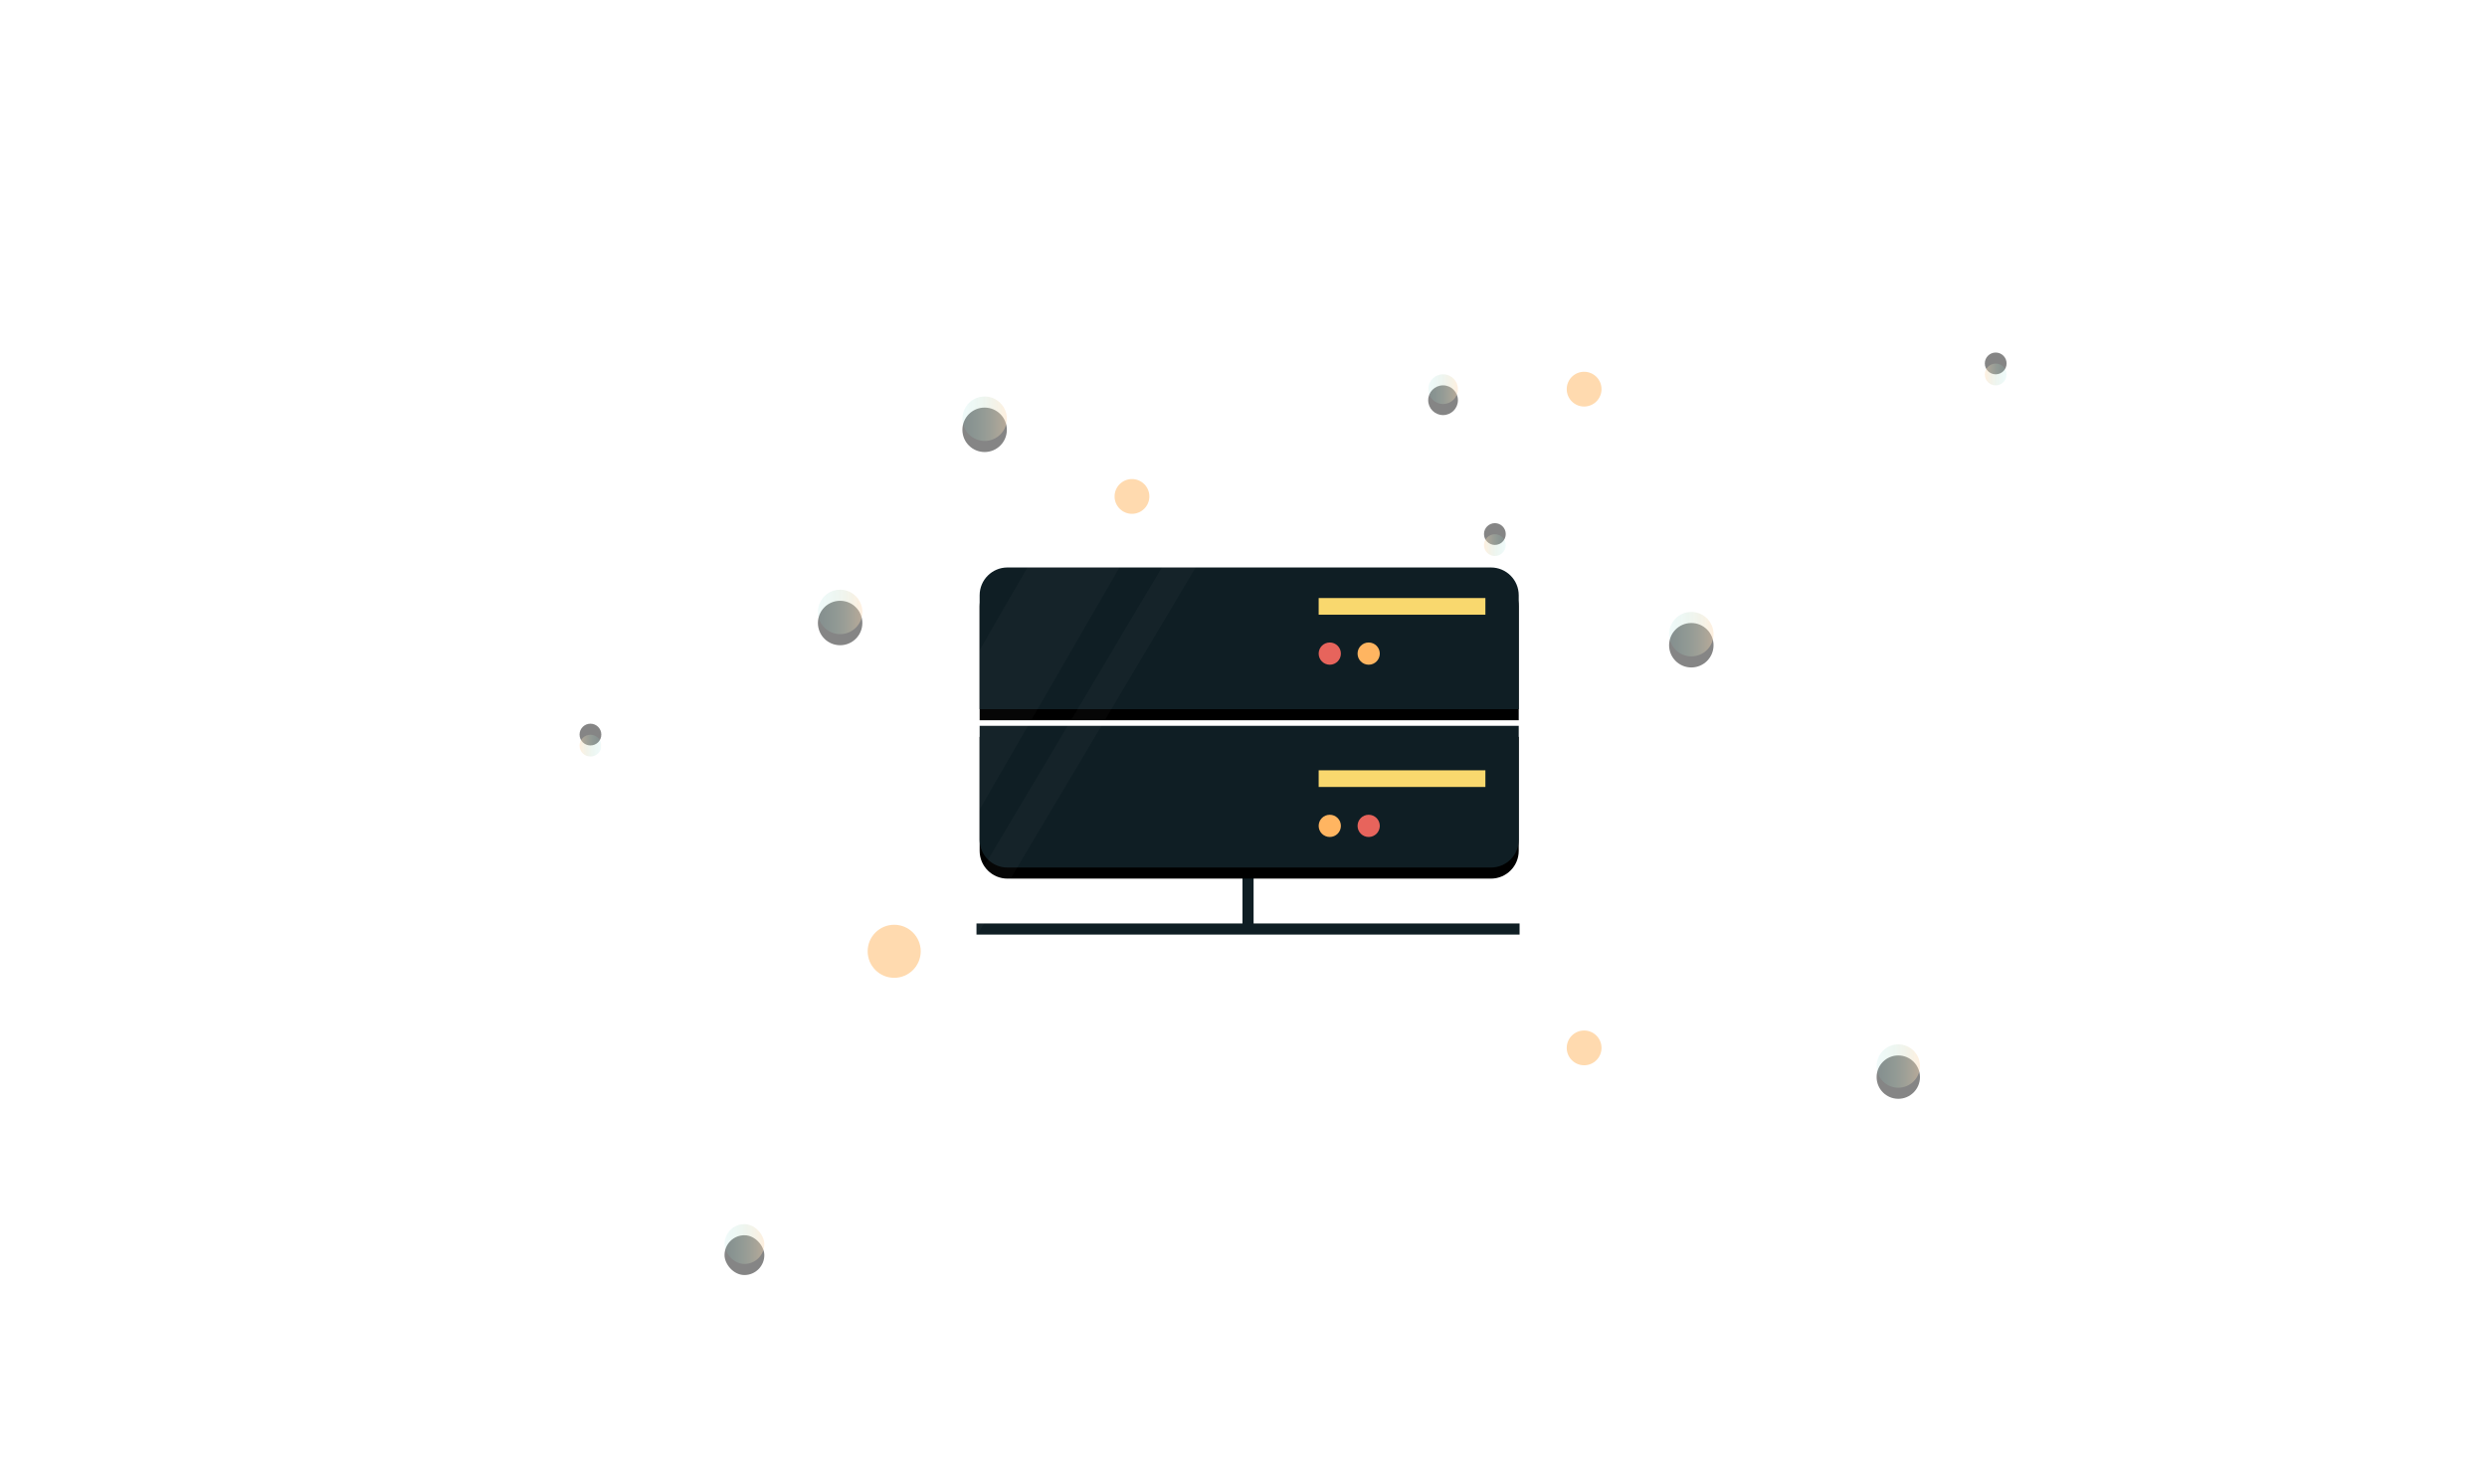 <?xml version="1.0" encoding="UTF-8"?>
<svg width="449px" height="268px" viewBox="0 0 449 268" version="1.1" xmlns="http://www.w3.org/2000/svg" xmlns:xlink="http://www.w3.org/1999/xlink">
    <!-- Generator: Sketch 52.3 (67297) - http://www.bohemiancoding.com/sketch -->
    <title>big-feature-atomic-deploys</title>
    <desc>Created with Sketch.</desc>
    <defs>
        <linearGradient x1="100%" y1="87.931%" x2="0%" y2="5.214%" id="linearGradient-1">
            <stop stop-color="#C8C8C8" stop-opacity="0.129" offset="0%"></stop>
            <stop stop-color="#5D686D" offset="100%"></stop>
        </linearGradient>
        <path d="M6.02,0 L93.312,8.8817842e-16 C96.083,-7.00340053e-15 98.329,2.246 98.329,5.017 L98.329,25.587 L1.003,25.587 L1.003,5.017 C1.003,2.246 3.249,1.39714658e-15 6.02,8.8817842e-16 Z" id="path-2"></path>
        <filter x="-19.5%" y="-66.4%" width="139.0%" height="248.5%" filterUnits="objectBoundingBox" id="filter-3">
            <feOffset dx="0" dy="2" in="SourceAlpha" result="shadowOffsetOuter1"></feOffset>
            <feGaussianBlur stdDeviation="6" in="shadowOffsetOuter1" result="shadowBlurOuter1"></feGaussianBlur>
            <feColorMatrix values="0 0 0 0 0   0 0 0 0 0   0 0 0 0 0  0 0 0 0.068 0" type="matrix" in="shadowBlurOuter1"></feColorMatrix>
        </filter>
        <path d="M1.003,28.595 L98.329,28.595 L98.329,49.164 C98.329,51.935 96.083,54.181 93.312,54.181 L6.02,54.181 C3.249,54.181 1.003,51.935 1.003,49.164 L1.003,28.595 Z" id="path-4"></path>
        <filter x="-19.5%" y="-66.4%" width="139.0%" height="248.5%" filterUnits="objectBoundingBox" id="filter-5">
            <feOffset dx="0" dy="2" in="SourceAlpha" result="shadowOffsetOuter1"></feOffset>
            <feGaussianBlur stdDeviation="6" in="shadowOffsetOuter1" result="shadowBlurOuter1"></feGaussianBlur>
            <feColorMatrix values="0 0 0 0 0   0 0 0 0 0   0 0 0 0 0  0 0 0 0.068 0" type="matrix" in="shadowBlurOuter1"></feColorMatrix>
        </filter>
        <linearGradient x1="100%" y1="93.435%" x2="0%" y2="93.435%" id="linearGradient-6">
            <stop stop-color="#FFB561" stop-opacity="0.421" offset="0%"></stop>
            <stop stop-color="#01AD9F" stop-opacity="0.115" offset="100%"></stop>
            <stop stop-color="#FFB561" stop-opacity="0.111" offset="100%"></stop>
        </linearGradient>
        <circle id="path-7" cx="73.245" cy="10.25" r="4.013"></circle>
        <filter x="-311.5%" y="-286.5%" width="722.9%" height="722.9%" filterUnits="objectBoundingBox" id="filter-8">
            <feOffset dx="0" dy="2" in="SourceAlpha" result="shadowOffsetOuter1"></feOffset>
            <feGaussianBlur stdDeviation="8" in="shadowOffsetOuter1" result="shadowBlurOuter1"></feGaussianBlur>
            <feColorMatrix values="0 0 0 0 0   0 0 0 0 0   0 0 0 0 0  0 0 0 0.068 0" type="matrix" in="shadowBlurOuter1"></feColorMatrix>
        </filter>
        <circle id="path-9" cx="165.365" cy="33.07" r="1.966"></circle>
        <filter x="-635.8%" y="-584.9%" width="1371.5%" height="1371.5%" filterUnits="objectBoundingBox" id="filter-10">
            <feOffset dx="0" dy="2" in="SourceAlpha" result="shadowOffsetOuter1"></feOffset>
            <feGaussianBlur stdDeviation="8" in="shadowOffsetOuter1" result="shadowBlurOuter1"></feGaussianBlur>
            <feColorMatrix values="0 0 0 0 0   0 0 0 0 0   0 0 0 0 0  0 0 0 0.068 0" type="matrix" in="shadowBlurOuter1"></feColorMatrix>
        </filter>
        <circle id="path-11" cx="255.783" cy="2.263" r="1.966"></circle>
        <filter x="-635.8%" y="-584.9%" width="1371.5%" height="1371.5%" filterUnits="objectBoundingBox" id="filter-12">
            <feOffset dx="0" dy="2" in="SourceAlpha" result="shadowOffsetOuter1"></feOffset>
            <feGaussianBlur stdDeviation="8" in="shadowOffsetOuter1" result="shadowBlurOuter1"></feGaussianBlur>
            <feColorMatrix values="0 0 0 0 0   0 0 0 0 0   0 0 0 0 0  0 0 0 0.068 0" type="matrix" in="shadowBlurOuter1"></feColorMatrix>
        </filter>
        <circle id="path-13" cx="2.08" cy="69.28" r="1.966"></circle>
        <filter x="-635.8%" y="-584.9%" width="1371.5%" height="1371.5%" filterUnits="objectBoundingBox" id="filter-14">
            <feOffset dx="0" dy="2" in="SourceAlpha" result="shadowOffsetOuter1"></feOffset>
            <feGaussianBlur stdDeviation="8" in="shadowOffsetOuter1" result="shadowBlurOuter1"></feGaussianBlur>
            <feColorMatrix values="0 0 0 0 0   0 0 0 0 0   0 0 0 0 0  0 0 0 0.068 0" type="matrix" in="shadowBlurOuter1"></feColorMatrix>
        </filter>
        <circle id="path-15" cx="200.831" cy="49.149" r="4.013"></circle>
        <filter x="-311.5%" y="-286.5%" width="722.9%" height="722.9%" filterUnits="objectBoundingBox" id="filter-16">
            <feOffset dx="0" dy="2" in="SourceAlpha" result="shadowOffsetOuter1"></feOffset>
            <feGaussianBlur stdDeviation="8" in="shadowOffsetOuter1" result="shadowBlurOuter1"></feGaussianBlur>
            <feColorMatrix values="0 0 0 0 0   0 0 0 0 0   0 0 0 0 0  0 0 0 0.068 0" type="matrix" in="shadowBlurOuter1"></feColorMatrix>
        </filter>
        <rect id="path-17" x="26.288" y="155.685" width="7.185" height="7.185" rx="3.593"></rect>
        <filter x="-347.9%" y="-320.1%" width="795.9%" height="795.9%" filterUnits="objectBoundingBox" id="filter-18">
            <feOffset dx="0" dy="2" in="SourceAlpha" result="shadowOffsetOuter1"></feOffset>
            <feGaussianBlur stdDeviation="8" in="shadowOffsetOuter1" result="shadowBlurOuter1"></feGaussianBlur>
            <feColorMatrix values="0 0 0 0 0   0 0 0 0 0   0 0 0 0 0  0 0 0 0.068 0" type="matrix" in="shadowBlurOuter1"></feColorMatrix>
        </filter>
        <circle id="path-19" cx="47.158" cy="45.135" r="4.013"></circle>
        <filter x="-311.5%" y="-286.5%" width="722.9%" height="722.9%" filterUnits="objectBoundingBox" id="filter-20">
            <feOffset dx="0" dy="2" in="SourceAlpha" result="shadowOffsetOuter1"></feOffset>
            <feGaussianBlur stdDeviation="8" in="shadowOffsetOuter1" result="shadowBlurOuter1"></feGaussianBlur>
            <feColorMatrix values="0 0 0 0 0   0 0 0 0 0   0 0 0 0 0  0 0 0 0.068 0" type="matrix" in="shadowBlurOuter1"></feColorMatrix>
        </filter>
        <path d="M156.01,2.223 L156.01,2.223 C157.493,2.223 158.695,3.425 158.695,4.908 L158.695,4.908 C158.695,6.391 157.493,7.593 156.01,7.593 L156.01,7.593 C154.527,7.593 153.325,6.391 153.325,4.908 L153.325,4.908 C153.325,3.425 154.527,2.223 156.01,2.223 Z" id="path-21"></path>
        <filter x="-465.5%" y="-428.3%" width="1031.1%" height="1031.1%" filterUnits="objectBoundingBox" id="filter-22">
            <feOffset dx="0" dy="2" in="SourceAlpha" result="shadowOffsetOuter1"></feOffset>
            <feGaussianBlur stdDeviation="8" in="shadowOffsetOuter1" result="shadowBlurOuter1"></feGaussianBlur>
            <feColorMatrix values="0 0 0 0 0   0 0 0 0 0   0 0 0 0 0  0 0 0 0.068 0" type="matrix" in="shadowBlurOuter1"></feColorMatrix>
        </filter>
        <path d="M238.197,123.221 L238.197,123.221 C240.359,123.221 242.111,124.973 242.111,127.134 L242.111,127.134 C242.111,129.296 240.359,131.048 238.197,131.048 L238.197,131.048 C236.036,131.048 234.284,129.296 234.284,127.134 L234.284,127.134 C234.284,124.973 236.036,123.221 238.197,123.221 Z" id="path-23"></path>
        <filter x="-319.4%" y="-293.8%" width="738.8%" height="738.8%" filterUnits="objectBoundingBox" id="filter-24">
            <feOffset dx="0" dy="2" in="SourceAlpha" result="shadowOffsetOuter1"></feOffset>
            <feGaussianBlur stdDeviation="8" in="shadowOffsetOuter1" result="shadowBlurOuter1"></feGaussianBlur>
            <feColorMatrix values="0 0 0 0 0   0 0 0 0 0   0 0 0 0 0  0 0 0 0.068 0" type="matrix" in="shadowBlurOuter1"></feColorMatrix>
        </filter>
    </defs>
    <g id="big-feature-atomic-deploys" stroke="none" stroke-width="1" fill="none" fill-rule="evenodd">
        <g id="atomatic-deployed-illustration-diagram" transform="translate(-1, 7)">
            <g id="arrow-texture" opacity="0.44" stroke="url(#linearGradient-1)" stroke-width="1.505">
                <g id="Group-62" transform="translate(215.133, 0.33)">
                    <path d="M11.231,0.139 L11.231,84.537" id="Path-29" opacity="0.22" transform="translate(11.231, 42.338) scale(1, -1) translate(-11.231, -42.338) "></path>
                    <path d="M21.437,16.193 L21.437,84.537" id="Path-29" opacity="0.22"></path>
                    <path d="M1.11,16.193 L1.11,84.537" id="Path-29" opacity="0.22" transform="translate(1.11, 50.365) scale(-1, 1) translate(-1.11, -50.365) "></path>
                </g>
                <g id="Group-62" transform="translate(214.295, 160.029)">
                    <path d="M12.069,0.977 L12.069,85.375" id="Path-29" opacity="0.22" transform="translate(12.069, 43.176) scale(1, -1) translate(-12.069, -43.176) "></path>
                    <path d="M22.275,17.031 L22.275,85.375" id="Path-29" opacity="0.22"></path>
                    <path d="M1.948,17.031 L1.948,85.375" id="Path-29" opacity="0.22" transform="translate(1.948, 51.203) scale(-1, 1) translate(-1.948, -51.203) "></path>
                </g>
                <g id="Group-62" transform="translate(80.109, 129.035) rotate(-90) translate(-80.109, -129.035) translate(68.797, 49.426)">
                    <path d="M11.231,94.454 L11.231,158.785" id="Path-29" opacity="0.22"></path>
                    <path d="M21.437,0.139 L21.437,158.785" id="Path-29" opacity="0.22" transform="translate(21.437, 79.462) scale(-1, -1) translate(-21.437, -79.462) "></path>
                    <path d="M1.11,0.139 L1.11,158.785" id="Path-29" opacity="0.22" transform="translate(1.11, 79.462) scale(-1, -1) translate(-1.11, -79.462) "></path>
                </g>
                <g id="Group-62" transform="translate(370.226, 129.035) scale(-1, 1) rotate(-90) translate(-370.226, -129.035) translate(358.913, 49.426)">
                    <path d="M11.231,74.387 L11.231,158.785" id="Path-29" opacity="0.22"></path>
                    <path d="M21.437,0.139 L21.437,158.785" id="Path-29" opacity="0.22" transform="translate(21.437, 79.462) scale(-1, -1) translate(-21.437, -79.462) "></path>
                    <path d="M1.11,0.139 L1.11,158.785" id="Path-29" opacity="0.22" transform="translate(1.11, 79.462) scale(-1, -1) translate(-1.11, -79.462) "></path>
                </g>
            </g>
            <g id="cdn" transform="translate(176.861, 95.469)">
                <path d="M49.457,52.863 L49.457,65.66" id="Path-27" stroke="#0F1E24" stroke-width="2.007"></path>
                <path d="M0.432,65.283 L98.483,65.283" id="Path-28" stroke="#0F1E24" stroke-width="2.007"></path>
                <g id="Rectangle-3">
                    <use fill="black" fill-opacity="1" filter="url(#filter-3)" xlink:href="#path-2"></use>
                    <use fill="#0F1E24" fill-rule="evenodd" xlink:href="#path-2"></use>
                </g>
                <g id="Group-15" transform="translate(62.208, 5.518)">
                    <rect id="Rectangle-5" fill="#F9D86E" x="0" y="0" width="30.101" height="3.01"></rect>
                    <circle id="Oval" fill="#E7645C" cx="2.007" cy="10.034" r="2.007"></circle>
                    <circle id="Oval" fill="#FFB561" cx="9.03" cy="10.034" r="2.007"></circle>
                </g>
                <g id="Rectangle-3">
                    <use fill="black" fill-opacity="1" filter="url(#filter-5)" xlink:href="#path-4"></use>
                    <use fill="#0F1E24" fill-rule="evenodd" xlink:href="#path-4"></use>
                </g>
                <g id="Group-15" transform="translate(62.208, 36.623)">
                    <rect id="Rectangle-5" fill="#F9D86E" x="0" y="0" width="30.101" height="3.01"></rect>
                    <circle id="Oval" fill="#FFB561" cx="2.007" cy="10.034" r="2.007"></circle>
                    <circle id="Oval" fill="#E7645C" cx="9.03" cy="10.034" r="2.007"></circle>
                </g>
            </g>
            <g id="Group-7" opacity="0.231" transform="translate(155.158, 78.991)" fill="#FFFFFF">
                <polygon id="Rectangle-18" opacity="0.111" transform="translate(37.502, 52.152) rotate(30) translate(-37.502, -52.152) " points="35.515 -0.923 39.788 -0.923 40.738 -0.923 39.378 105.227 34.266 96.505 35.48 1.813"></polygon>
                <polygon id="Rectangle-18" opacity="0.104" transform="translate(26.712, 38.856) rotate(30) translate(-26.712, -38.856) " points="33.9 -1.282 33.9 78.995 19.525 54.97 19.525 7.101"></polygon>
            </g>
            <g id="dotted-texture" transform="translate(105.518, 58.36)">
                <circle id="Oval-12" fill="#FFB561" opacity="0.507" cx="56.918" cy="106.413" r="4.789"></circle>
                <path d="M181.478,120.716 L181.478,120.716 C183.212,120.716 184.618,122.122 184.618,123.856 L184.618,123.856 C184.618,125.59 183.212,126.995 181.478,126.995 L181.478,126.995 C179.744,126.995 178.338,125.59 178.338,123.856 L178.338,123.856 C178.338,122.122 179.744,120.716 181.478,120.716 Z" id="Rectangle-15" fill="#FFB561" opacity="0.507"></path>
                <path d="M99.847,21.141 L99.847,21.141 C101.581,21.141 102.986,22.547 102.986,24.281 L102.986,24.281 C102.986,26.015 101.581,27.42 99.847,27.42 L99.847,27.42 C98.113,27.42 96.707,26.015 96.707,24.281 L96.707,24.281 C96.707,22.547 98.113,21.141 99.847,21.141 Z" id="Rectangle-15" fill="#FFB561" opacity="0.507"></path>
                <path d="M181.478,1.768 L181.478,1.768 C183.212,1.768 184.618,3.174 184.618,4.908 L184.618,4.908 C184.618,6.642 183.212,8.047 181.478,8.047 L181.478,8.047 C179.744,8.047 178.338,6.642 178.338,4.908 L178.338,4.908 C178.338,3.174 179.744,1.768 181.478,1.768 Z" id="Rectangle-15" fill="#FFB561" opacity="0.507"></path>
                <g id="Group" opacity="0.479">
                    <g id="Oval-12">
                        <use fill="black" fill-opacity="1" filter="url(#filter-8)" xlink:href="#path-7"></use>
                        <use fill="url(#linearGradient-6)" fill-rule="evenodd" style="mix-blend-mode: multiply;" xlink:href="#path-7"></use>
                    </g>
                    <g id="Oval-12" transform="translate(165.365, 33.07) scale(-1, -1) translate(-165.365, -33.07) ">
                        <use fill="black" fill-opacity="1" filter="url(#filter-10)" xlink:href="#path-9"></use>
                        <use fill="url(#linearGradient-6)" fill-rule="evenodd" style="mix-blend-mode: multiply;" xlink:href="#path-9"></use>
                    </g>
                    <g id="Oval-12" transform="translate(255.783, 2.263) scale(-1, -1) translate(-255.783, -2.263) ">
                        <use fill="black" fill-opacity="1" filter="url(#filter-12)" xlink:href="#path-11"></use>
                        <use fill="url(#linearGradient-6)" fill-rule="evenodd" style="mix-blend-mode: multiply;" xlink:href="#path-11"></use>
                    </g>
                    <g id="Oval-12" transform="translate(2.08, 69.28) scale(-1, -1) translate(-2.08, -69.28) ">
                        <use fill="black" fill-opacity="1" filter="url(#filter-14)" xlink:href="#path-13"></use>
                        <use fill="url(#linearGradient-6)" fill-rule="evenodd" style="mix-blend-mode: multiply;" xlink:href="#path-13"></use>
                    </g>
                    <g id="Oval-12">
                        <use fill="black" fill-opacity="1" filter="url(#filter-16)" xlink:href="#path-15"></use>
                        <use fill="url(#linearGradient-6)" fill-rule="evenodd" style="mix-blend-mode: multiply;" xlink:href="#path-15"></use>
                    </g>
                    <g id="Rectangle-15">
                        <use fill="black" fill-opacity="1" filter="url(#filter-18)" xlink:href="#path-17"></use>
                        <use fill="url(#linearGradient-6)" fill-rule="evenodd" style="mix-blend-mode: multiply;" xlink:href="#path-17"></use>
                    </g>
                    <g id="Oval-12">
                        <use fill="black" fill-opacity="1" filter="url(#filter-20)" xlink:href="#path-19"></use>
                        <use fill="url(#linearGradient-6)" fill-rule="evenodd" style="mix-blend-mode: multiply;" xlink:href="#path-19"></use>
                    </g>
                    <g id="Rectangle-15">
                        <use fill="black" fill-opacity="1" filter="url(#filter-22)" xlink:href="#path-21"></use>
                        <use fill="url(#linearGradient-6)" fill-rule="evenodd" style="mix-blend-mode: multiply;" xlink:href="#path-21"></use>
                    </g>
                    <g id="Rectangle-15">
                        <use fill="black" fill-opacity="1" filter="url(#filter-24)" xlink:href="#path-23"></use>
                        <use fill="url(#linearGradient-6)" fill-rule="evenodd" style="mix-blend-mode: multiply;" xlink:href="#path-23"></use>
                    </g>
                </g>
            </g>
        </g>
    </g>
</svg>